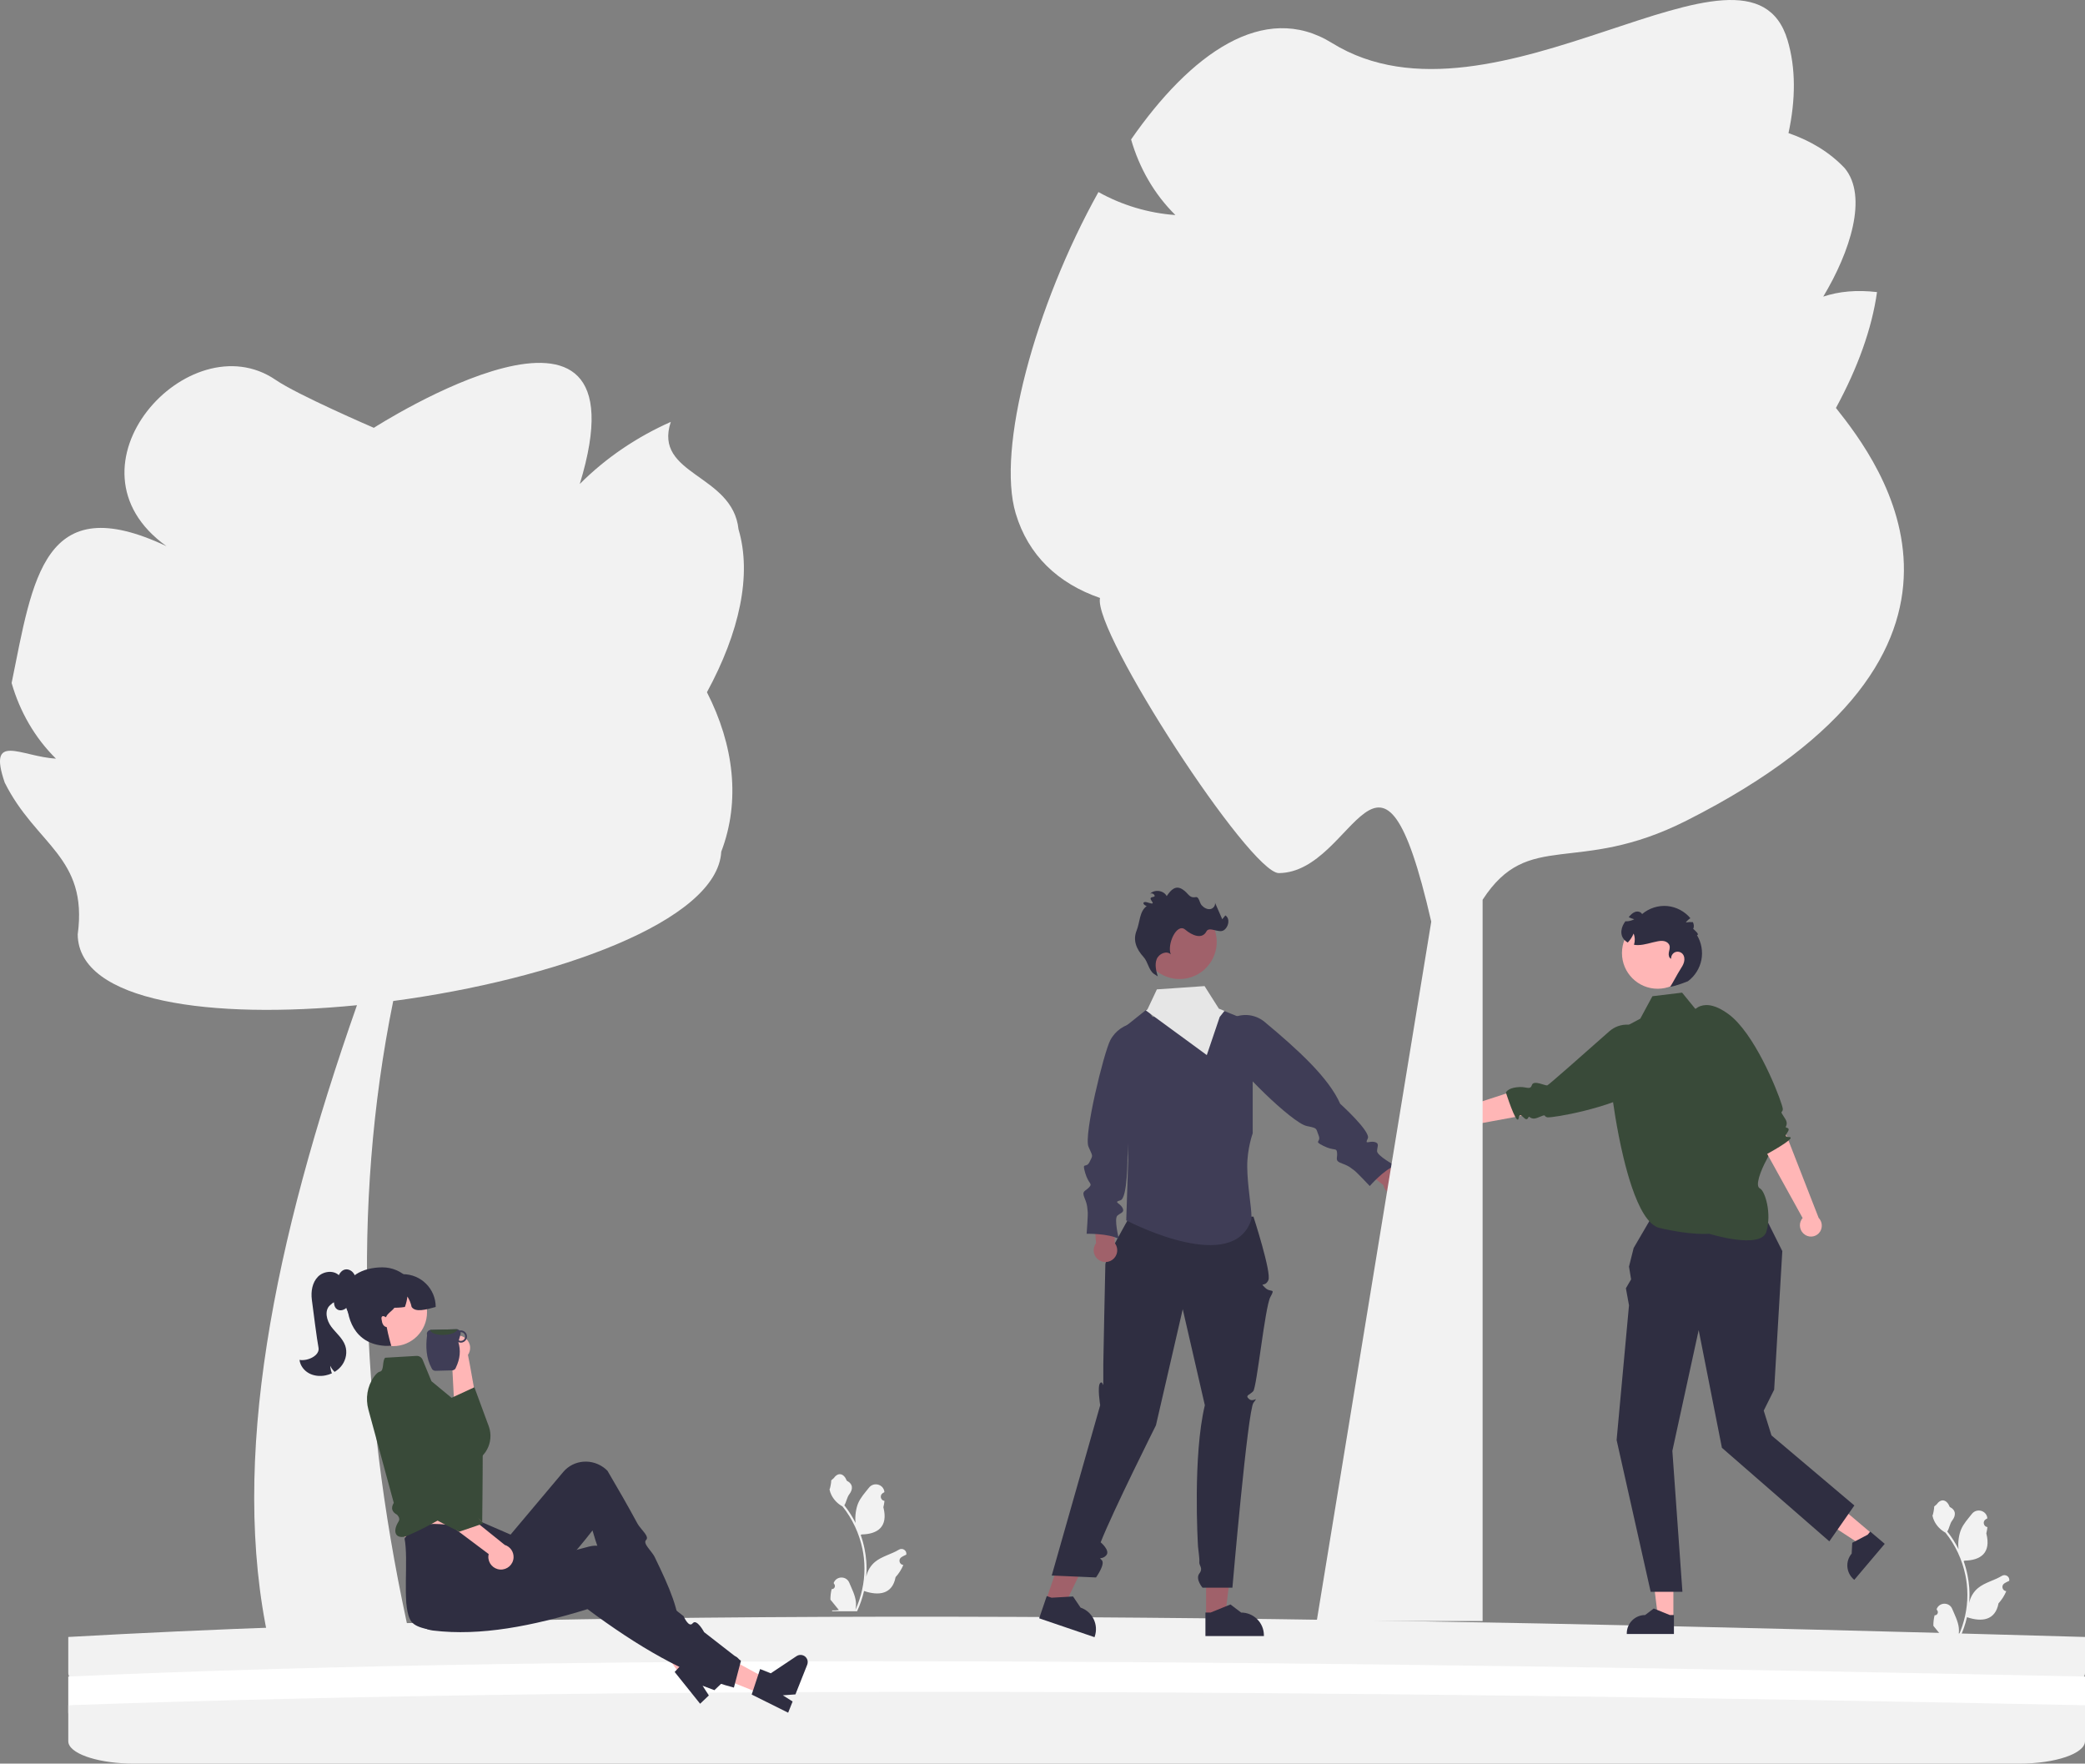 <svg xmlns="http://www.w3.org/2000/svg" width="716.461" height="606.002" viewBox="0 0 716.461 606.002" xmlns:xlink="http://www.w3.org/1999/xlink"><rect x="0" y="0" width="716.461" height="606.002" fill="#808080" stroke="none"/><path d="M716.461,562.478v12.347c0,4.254-10.18,7.715-22.69,7.715H46.151c-5.87,0-11.23-.762-15.26-2.016-.43-.129-.85-.269-1.25-.415-3.83-1.381-6.18-3.24-6.18-5.284v-12.347c197.151-11.071,439.611-7.323,693,0Z" fill="#f2f2f2"/><path d="M716.461,576.079v12.347c0,4.254-10.18,7.715-22.69,7.715H46.151c-5.87,0-11.23-.762-15.26-2.016-.43-.129-.85-.269-1.25-.415-3.83-1.381-6.18-3.24-6.18-5.284v-12.347c181.47-8.257,428.417-5.599,693,0Z" fill="#fff"/><path d="M716.461,585.94v12.347c0,4.254-10.18,7.715-22.69,7.715H46.151c-5.87,0-11.23-.762-15.26-2.016-.43-.129-.85-.269-1.25-.415-3.83-1.381-6.18-3.24-6.18-5.284v-12.347c196.351-6.934,435.574-5.288,693,0Z" fill="#f2f2f2"/><path d="M664.781,555.035c.978,.061,1.518-1.154,.778-1.862l-.074-.293,.029-.07c.989-2.358,4.34-2.342,5.321,.02,.87,2.096,1.978,4.195,2.251,6.411,.122,.978,.067,1.975-.15,2.935,2.039-4.454,3.112-9.318,3.112-14.209,0-1.229-.067-2.458-.205-3.684-.113-1.003-.269-1.999-.471-2.987-1.091-5.337-3.454-10.421-6.863-14.667-1.639-.896-3.005-2.296-3.83-3.974-.297-.605-.529-1.256-.639-1.92,.186,.024,.703-2.816,.562-2.99,.26-.394,.725-.59,1.009-.975,1.412-1.914,3.356-1.58,4.371,1.021,2.169,1.095,2.19,2.91,.859,4.656-.847,1.111-.963,2.614-1.706,3.803,.076,.098,.156,.193,.232,.29,1.401,1.798,2.614,3.73,3.635,5.759-.289-2.256,.138-4.974,.864-6.725,.827-1.996,2.378-3.677,3.744-5.403,1.64-2.073,5.004-1.168,5.293,1.459l.008,.076c-.203,.114-.402,.236-.596,.364-1.107,.732-.725,2.449,.587,2.651l.03,.005c-.073,.731-.199,1.455-.382,2.167,1.752,6.776-2.031,9.243-7.431,9.354-.119,.061-.235,.122-.355,.18,.547,1.541,.984,3.121,1.308,4.723,.29,1.415,.492,2.846,.605,4.283,.141,1.813,.128,3.635-.024,5.444l.009-.064c.388-1.993,1.47-3.855,3.042-5.145,2.341-1.923,5.648-2.631,8.173-4.177,1.216-.744,2.773,.217,2.561,1.627l-.01,.068c-.376,.153-.743,.33-1.097,.529-.203,.114-.402,.236-.596,.364-1.107,.732-.725,2.449,.587,2.651l.03,.005,.061,.009c-.645,1.532-1.544,2.953-2.669,4.179-1.096,5.915-5.801,6.476-10.834,4.754h-.003c-.55,2.397-1.354,4.738-2.388,6.97h-8.529c-.031-.095-.058-.193-.086-.287,.789,.049,1.584,.003,2.36-.141-.633-.776-1.266-1.559-1.898-2.336-.015-.015-.028-.031-.04-.046-.321-.397-.645-.792-.966-1.189l-0-0c-.02-1.22,.126-2.436,.416-3.616l0-0Z" fill="#f2f2f2"/><path d="M285.781,546.035c.978,.061,1.518-1.154,.778-1.862l-.074-.293,.029-.07c.989-2.358,4.34-2.342,5.321,.02,.87,2.096,1.978,4.195,2.251,6.411,.122,.978,.067,1.975-.15,2.935,2.039-4.454,3.112-9.318,3.112-14.209,0-1.229-.067-2.458-.205-3.684-.113-1.003-.269-1.999-.471-2.987-1.091-5.337-3.454-10.421-6.863-14.667-1.639-.896-3.005-2.296-3.83-3.974-.297-.605-.529-1.256-.639-1.92,.186,.024,.703-2.816,.562-2.99,.26-.394,.725-.59,1.009-.975,1.412-1.914,3.356-1.58,4.371,1.021,2.169,1.095,2.19,2.91,.859,4.656-.847,1.111-.963,2.614-1.706,3.803,.076,.098,.156,.193,.232,.29,1.401,1.798,2.614,3.73,3.635,5.759-.289-2.256,.138-4.974,.864-6.725,.827-1.996,2.378-3.677,3.744-5.403,1.64-2.073,5.004-1.168,5.293,1.459l.008,.076c-.203,.114-.402,.236-.596,.364-1.107,.732-.725,2.449,.587,2.651l.03,.005c-.073,.731-.199,1.455-.382,2.167,1.752,6.776-2.031,9.243-7.431,9.354-.119,.061-.235,.122-.355,.18,.547,1.541,.984,3.121,1.308,4.723,.29,1.415,.492,2.846,.605,4.283,.141,1.813,.128,3.635-.024,5.444l.009-.064c.388-1.993,1.47-3.855,3.042-5.145,2.341-1.923,5.648-2.631,8.173-4.177,1.216-.744,2.773,.217,2.561,1.627l-.01,.068c-.376,.153-.743,.33-1.097,.529-.203,.114-.402,.236-.596,.364-1.107,.732-.725,2.449,.587,2.651l.03,.005,.061,.009c-.645,1.532-1.544,2.953-2.669,4.179-1.096,5.915-5.801,6.476-10.834,4.754h-.003c-.55,2.397-1.354,4.738-2.388,6.97h-8.529c-.031-.095-.058-.193-.086-.287,.789,.049,1.584,.003,2.36-.141-.633-.776-1.266-1.559-1.898-2.336-.015-.015-.028-.031-.04-.046-.321-.397-.645-.792-.966-1.189l-0-0c-.02-1.22,.126-2.436,.416-3.616l0-0Z" fill="#f2f2f2"/><g><g><polygon points="575.019 555.956 569.75 555.955 567.244 535.633 575.02 535.633 575.019 555.956" fill="#ffb6b6"/><path d="M575.205,561.452l-16.202-.001v-.205c0-3.483,2.824-6.306,6.306-6.306h0l2.96-2.245,5.522,2.246,1.414,0-0,6.511Z" fill="#2f2e41"/></g><g><polygon points="643.33 527.065 639.926 531.087 622.792 519.876 627.814 513.939 643.33 527.065" fill="#ffb6b6"/><path d="M647.646,530.473l-10.464,12.37-.156-.132c-2.659-2.249-2.991-6.228-.742-8.888l0-0,.197-3.71,5.281-2.766,.913-1.08,4.971,4.205Z" fill="#2f2e41"/></g><polygon points="600.742 406.476 572.496 409.754 561.363 428.826 559.767 435.212 560.489 439.602 558.702 442.662 559.767 448.516 555.51 494.812 567.217 546.963 578.126 546.963 574.667 498.537 583.713 457.03 591.695 497.473 628.61 529.621 637.209 517.294 608.724 493.216 606.063 484.702 609.648 477.503 612.449 429.891 600.742 406.476" fill="#2f2e41"/><path d="M587.295,423.928s17.81,5.545,19.687-.729c1.876-6.275-.465-14.031-2.24-14.855s.33-6.232,2.3-9.848c1.97-3.616,1.666-5.604,.535-6.037-1.131-.432-18.763-44.22-18.763-44.22l-5.995-1.26-4.807-5.899-10.203,1.234-4.173,7.721-6.99,3.704-2.553,23.495s1.255,10.068,3.812,20.66c.795,3.295,1.717,6.642,2.765,9.751,2.47,7.324,5.646,13.334,9.547,14.273,10.88,2.621,17.078,2.01,17.078,2.01Z" fill="#394a39"/><g><path d="M526.527,382.716l-3.634,.669-.841,.154-1.348,.253-28.045,5.161c-1.472,.957-3.402,.8-4.704-.383-1.499-1.387-1.589-3.731-.202-5.23,.024-.026,.049-.046,.073-.071,1.45-1.518,3.853-1.6,5.408-.192,.148,.144,.287,.296,.41,.46l.757-.247,2.374-.773,1.794-.583,3.568-1.167,1.384-.45,4.486-1.462,4.327-1.409,5.243-1.709,4.03-1.315,.804,1.354,4.118,6.943Z" fill="#ffb6b6"/><path d="M533.154,383.85c-.785,.087-1.303,.109-1.483,.068-1.504-.363,.16-1.345-3.165,.076-2.7,1.149-2.927-.918-3.317-.036-.645,1.456-1.554-.024-2.296-.573-.328-.247-.62-.304-.841,.154-.079,.154-.146,.373-.202,.671-.176,.888-.61,.535-1.146-.418-.883-1.581-2.036-4.804-2.693-6.763-.194-.554-.341-1.01-.436-1.294-.068-.211-.104-.331-.104-.331,0,0,.209-.604,1.234-1.13,.714-.372,1.834-.701,3.563-.76,1.062-.038,1.895,.185,2.537,.271,.377,.051,.689,.053,.942-.065l.006-.002c.281-.126,.495-.395,.656-.91,.289-.927,1.501-.815,2.7-.513,1.128,.292,2.253,.748,2.586,.65,.479-.141,13.18-11.366,21.294-18.565,3.707-3.29,9.359-3.03,12.749,.585l3.449,3.679s2.214,1.464,2.616,4.209c.165,1.155,.011,2.542-.776,4.152-.691,1.407-1.872,2.989-3.745,4.725-7.956,7.379-28.337,11.491-34.128,12.121Z" fill="#394a39"/></g><g><path d="M612.419,386.389l1.343,3.442,.309,.797,.503,1.276,10.364,26.566c1.217,1.265,1.428,3.189,.512,4.691-1.079,1.734-3.364,2.265-5.098,1.186-.03-.018-.054-.039-.084-.058-1.764-1.138-2.299-3.481-1.21-5.274,.113-.173,.237-.337,.374-.489l-.386-.697-1.207-2.186-.911-1.651-1.82-3.284-.703-1.274-2.283-4.129-2.201-3.983-2.669-4.826-2.053-3.709,1.178-1.045,6.04-5.355Z" fill="#ffb6b6"/><path d="M612.281,379.667c.234,.755,.353,1.259,.347,1.444-.072,1.545-1.351,.097,.672,3.094,1.638,2.435-.348,3.048,.591,3.264,1.551,.359,.27,1.53-.129,2.362-.18,.369-.182,.666,.309,.797,.167,.049,.394,.073,.697,.072,.905,.005,.64,.498-.194,1.204-1.386,1.165-4.333,2.906-6.133,3.921-.508,.295-.928,.525-1.188,.673-.194,.107-.306,.164-.306,.164,0,0-.633-.091-1.342-.998-.5-.631-1.035-1.668-1.419-3.355-.237-1.036-.176-1.896-.213-2.543-.021-.38-.078-.687-.241-.913l-.003-.005c-.177-.252-.481-.412-1.018-.472-.965-.109-1.084-1.32-1.013-2.555,.074-1.163,.309-2.354,.15-2.662-.337-.654-11.93-12.28-11.93-12.28l-9.193-21.837s1.019-2.451,3.64-3.363c1.104-.38,2.494-.491,4.224-.022,1.512,.413,3.289,1.274,5.347,2.786,8.748,6.419,16.635,25.657,18.346,31.225Z" fill="#394a39"/></g><circle cx="569.617" cy="327.476" r="12.269" fill="#ffb6b6"/><path d="M580.019,337.16s-4.066,1.67-6.087,1.904c1.016-1.567,2.427-4.359,3.441-5.922,.53-.823,1.072-1.664,1.313-2.608,.24-.951,.132-2.041-.515-2.769-.623-.706-1.71-.95-2.572-.577-.866,.37-1.436,1.325-1.36,2.257-.762-.289-.931-1.312-.79-2.118,.141-.806,.47-1.631,.241-2.42-.22-.764-.949-1.304-1.725-1.502-.769-.199-1.585-.107-2.373,.041-2.251,.415-4.44,1.268-6.735,1.296-.453,.008-.913-.032-1.374-.111,.388-1.254,.366-2.637-.128-3.853-.467,1.141-1.155,2.192-2.009,3.087-.944-.538-1.69-1.328-2.021-2.365-.367-1.148-.156-2.421,.345-3.515,.231-.502,.52-.975,.848-1.422,.328,.02,.664,.007,.99-.039,.72-.091,1.412-.306,2.045-.666-.655-.171-1.29-.411-1.892-.725,.027-.033,.052-.062,.079-.095,.607-.686,1.261-1.386,2.122-1.69,.862-.303,1.984-.075,2.404,.742,2.363-2.028,5.563-3.051,8.667-2.766,3.05,.282,5.97,1.819,7.929,4.182-.612,.387-1.151,.876-1.571,1.467,.8-.147,1.62-.186,2.432-.124,.354,.762,.475,1.583,.096,2.307,.757,.703,2.272,1.951,1.308,2.176,1.531,2.52,2.081,5.62,1.514,8.514-.57,2.898-2.253,5.562-4.623,7.314Z" fill="#2f2e41"/></g><g><g><polygon points="414.447 555.348 420.981 555.347 424.089 530.147 414.446 530.148 414.447 555.348" fill="#a0616a"/><path d="M414.217,562.164l20.091-.001v-.254c-0-4.319-3.501-7.82-7.82-7.82h-0l-3.67-2.784-6.847,2.785-1.754,0,0,8.074Z" fill="#2f2e41"/></g><g><polygon points="359.506 549.687 365.69 551.796 376.766 528.948 367.64 525.836 359.506 549.687" fill="#a0616a"/><path d="M357.088,556.064l19.015,6.485,.082-.24c1.394-4.088-.789-8.531-4.877-9.926l-0-0-2.575-3.82-7.379,.425-1.66-.566-2.606,7.642Z" fill="#2f2e41"/></g><path d="M430.715,418.039s6.286,19.306,5.126,21.847c-1.16,2.541-3.14,.561-1.16,2.541,1.98,1.98,3.708-.125,1.854,3.237-1.854,3.362-4.662,31.036-5.898,32.376-1.235,1.34-2.934,1.376-1.425,2.677,1.509,1.302,3.489-1.338,1.509,1.302-1.98,2.639-7.232,63.528-7.232,63.528h-10.262s-2.556-2.946-1.109-4.863-.127-2.656,0-3.936c.127-1.28-.354-4.04-.444-5.3s-1.824-31.263,2.343-48.594l-7.597-33.001-9.203,39.886s-14.767,29.456-19,40.211c0,0,3.413,2.842,1.899,4.489-1.514,1.647-2.833,.327-1.514,1.647,1.32,1.32-1.98,5.939-1.98,5.939l-15.218-.66,16.651-58.512s-1.07-6.519,0-7.636c1.07-1.117,1.07,2.842,1.07-1.117v-5.279s.62-32.468,.703-34.38,8.001-15.769,8.001-15.769l42.885-.633Z" fill="#2f2e41"/><path d="M430.461,351.358v38.069s-1.919,5.26-1.878,11.43c.041,6.472,1.464,13.93,1.459,17.19,0,.563-.041,.995-.14,1.284-6.301,18.262-39.641,1.666-42.672,.113-.144-.072-.221-.113-.221-.113l.658-20.455-.113-5.882-.779-40.348,.698-.558,6.116-4.877,.599-.477,1.837,2.68,16.38-1.126,6.251-1.729,1.95,.793,8.791,3.576,1.063,.432Z" fill="#3f3d56"/><g><path d="M479.718,402.433l-9.278-7.751-5.167,4.682,10.101,7.846c.073,.384,.201,.764,.392,1.128,1.037,1.98,3.482,2.744,5.462,1.707,1.98-1.037,2.744-3.482,1.707-5.462-.661-1.263-1.896-2.028-3.217-2.15Z" fill="#a0616a"/><path d="M422.184,350.583h0c-2.154,3.007-.748,7.879,.516,11.355,1.621,4.468,21.296,23.932,26.323,24.969,3.9,.804,3.064,.722,4.091,3.227,1.027,2.506-2.037,1.784,1.73,3.641,3.767,1.857,4.434,.397,4.614,2.38,.18,1.983-.956,2.685,1.73,3.641,2.685,.956,3.154,1.713,4.001,2.236,.847,.523,5.496,5.498,5.496,5.498,0,0,4.886-5.64,8.761-6.991,0,0-6.308-3.426-6.253-5.03s.956-2.685-.882-3.118c-1.838-.433-3.497,1.117-2.307-1.19,1.19-2.307-9.478-11.934-9.478-11.934-3.941-8.909-14.355-18.461-25.973-28.133-3.531-2.939-8.589-3.165-12.367-.552Z" fill="#3f3d56"/></g><g><path d="M383.084,427.163l-.521-12.078-6.941-.665,1.005,12.75c-.235,.312-.429,.663-.57,1.049-.765,2.1,.318,4.422,2.418,5.187,2.1,.765,4.422-.318,5.187-2.418,.488-1.339,.222-2.767-.578-3.826Z" fill="#a0616a"/><path d="M390.34,351.47l-.195,.023c-3.673,.433-6.896,2.651-8.614,5.926-2.21,4.208-9.202,32.708-7.49,36.62,1.597,3.648,1.53,2.751,.37,5.197-1.16,2.447-2.691-.304-1.526,3.731s2.693,3.545,1.349,5.013c-1.344,1.468-2.629,1.102-1.526,3.731s.858,3.485,1.042,4.463-.362,7.766-.362,7.766c0,0,7.46-.188,11.069,1.766,0,0-1.717-6.97-.494-8.01,1.222-1.04,2.629-1.102,1.71-2.753s-3.181-1.832-.674-2.507c2.507-.674,2.436-15.044,2.436-15.044l2.905-45.923Z" fill="#3f3d56"/></g><path d="M408.225,336.077c-.293,.068-.585,.126-.878,.171-.91,.149-1.819,.194-2.707,.14-2.693-.14-5.233-1.135-7.287-2.774-2.171-1.729-3.792-4.175-4.472-7.084-1.599-6.868,2.675-13.74,9.543-15.339,6.769-1.581,13.538,2.545,15.267,9.237,.027,.104,.054,.203,.077,.306,1.599,6.872-2.671,13.74-9.543,15.344Z" fill="#a0616a"/><path d="M396.433,334.569c-1.777-1.391-1.949-4.041-3.466-5.712-2.535-2.794-3.726-5.799-2.398-9.11,1.175-2.928,.925-6.527,3.455-8.411-1.243-.45-1.535-1.384-.439-1.401,.739-.012,3.495,1.401,2.169-.359-1.326-1.76,1.184-1.065,1.018-1.786s-1.231-1.12-1.7-.548c1.499-1.757,4.773-1.382,5.837,.668,1.494-2.24,3.08-3.781,5.367-2.359,2.246,1.396,2.216,3.121,4.631,2.707,1.135-.195,1.243,1.95,2.018,2.802,.776,.852,1.909,1.511,3.041,1.297,1.132-.214,1.997-1.625,1.363-2.586l2.668,6.086,1.075-1.319c1.708,1.113,1.147,4.019-.572,5.115-1.72,1.096-5.002-1.437-5.935,.376-1.471,2.858-4.922,1.415-7.292-.605-2.874-2.449-6.343,4.998-4.959,8.511-1.437-1.411-4.094-.24-4.838,1.631-.744,1.871-.199,3.978,.353,5.915l-1.397-.91Z" fill="#2f2e41"/><polygon points="420.767 347.349 420.321 347.917 419.123 349.439 414.689 362.536 393.75 347.21 394.349 346.733 397.538 339.955 413.917 338.829 418.817 346.557 420.767 347.349" fill="#e6e6e6"/></g><path d="M630.881,140.174c7.5-13.8,12.37-27.33,14.11-39.81-6.953-.813-13.104-.247-18.475,1.556,9.247-15.409,15.42-34.385,7.385-44.126-5.06-5.37-11.6-9.39-19.33-12.06,2.5-11.57,2.53-22.41-.32-31.94-13.22-44.37-100.72,35.57-156.56,.97-23.41-14.5-48.61,3.77-69.02,33.15,2.8,9.77,7.97,18.85,15.23,25.98-9.25-.66-18.35-3.38-26.45-7.9-21.84,39.19-35.04,88.25-28.43,110.43,4.29,14.39,14.56,24.06,28.97,29.04-2.5,11.57,51.517,94.625,61.47,94.539,26.46-.23,34.688-60.332,52.354,16.689l-39.354,240.311h57v-247.831c15.86-24.488,32.243-8.109,70-27.169,115.81-58.46,66.439-122.893,51.42-141.828Z" fill="#f2f2f2"/><g><path d="M155.266,466.917l.921,17.8,8.461,2.313s-3.618-20.84-3.845-21.468c.519-.758,.802-1.686,.741-2.674-.145-2.356-2.173-4.148-4.529-4.003-2.356,.145-4.148,2.173-4.003,4.529,.095,1.535,.991,2.826,2.254,3.503Z" fill="#ffb6b6"/><path d="M124.821,506.702l-.2,.42c-.67,.16-.56-.03,.2-.42Z" fill="#394a39"/><path d="M161.111,502.912c-4.59-1.25-9.31-1.59-13.79-1.4-4.75,.19-9.22,.98-12.94,1.9-.69-2.37-1.34-4.88-1.81-7.25l5.06-3.29,5.57-1.95,11.66-4.08-.15-6.33,1.23-.57,6.91-3.19,.16-.07,4.97,13.48c1.91,5.45-1.27,11.35-6.87,12.75Z" fill="#394a39"/></g><path d="M253.772,181.859c-2.018-19.077-29.37-18.529-23.268-36.892-11.61,5.15-22.29,12.32-31.278,21.34,24.636-80.607-70.765-19.304-70.765-19.304,0,0-26.359-11.357-33.792-16.506-29.684-20.207-75.511,30.006-37.447,57.179-42.334-19.984-45.887,10.993-53.228,47.011,2.8,9.77,7.97,18.85,15.232,25.981-11.951-.657-23.577-9.285-17.612,8.222,10.725,21.541,28.696,25.45,25.091,52.205,.269,23.264,46.095,29.23,95.958,24.3-28.457,81.05-43.924,156.278-30.294,218.467h48.797c-16.86-74.978-20.552-148.472-6.043-219.914,55.35-7.372,111.423-27.322,112.721-51.302,6.66-17.4,4.36-36.64-4.92-54.79,11.16-20.53,15.52-40.31,10.848-55.998Z" fill="#f2f2f2"/><path d="M136.136,512.745l1.699,7.299s.017,6.73,1.209,7.971c1.184,1.235,27.21-1.245,27.21-1.245,0,0-2.759-10.845-2.723-19.051l-27.394,5.026Z" fill="#ffb6b6"/><g><g><polygon points="236.519 579.352 240.998 576.123 230.565 556.845 223.953 561.611 236.519 579.352" fill="#ffb6b6"/><path d="M253.791,570.032c-.08-.11-.16-.21-.25-.31-.26-.27-.58-.48-.92-.6l-.02-.01c-.39-.15-.81-.19-1.23-.13l-1.85,.29-7.16,1.11-1.51,.24-2.72-2.86-1.05,1.12-3.62,3.88-.92,.98-.71,.76,8.75,10.92,3-2.85-2.15-3.34,4.06,1.53,2.29-2.18,1.53-1.44,4.14-3.93c.41-.39,.65-.88,.74-1.4,.1-.61-.03-1.25-.4-1.78Z" fill="#2f2e41"/></g><path d="M233.841,561.184l-8.104,3.629c-8.396-8.879-16.844-20.286-22.137-38.938-12.092,15.655-22.744,24.519-37.204,32.291-4.883,2.645-22.548,3.594-25.297-1.357-.128-.231-.248-.468-.358-.708-2.527-5.566-.293-20.056-1.722-27.418,5.221-9.583,17.961-1.842,26.675-5.616l9.75,4.236,18.083-21.5c3.637-4.324,10.149-4.797,14.545-1.058,.232,.197,.456,.405,.67,.621,3.645,6.184,7.128,12.262,10.307,18.143,1.026,1.898,4.255,4.449,2.978,5.63s1.981,3.889,2.905,5.79c5.687,11.704,8.065,17.691,8.91,26.254Z" fill="#2f2e41"/></g><path d="M132.354,466.535l10.733-.634c.928-.055,1.788,.485,2.143,1.344l3.033,7.353,12.606,10.419s4.991,6.351,5.003,14.554c.012,8.203-.178,23.495-.178,23.495,0,0-5.336-6.56-9.832-3.833-.765,.464-1.034,1.413-1.835,1.892-.4,.239-1.323,.007-1.727,.246-6.195,3.678-12.406,6.467-13.26,6.641-3.208,.651-4.213-1.825-2.047-5.274,.707-1.126-.576-2.283-.576-2.283-1.63-.893-2.239-2.159-1.105-4.062l-8.719-32.037c-1.047-3.847-.408-7.999,1.901-11.25,.686-.966,1.406-1.685,2.074-1.804,1.501-.32,.702-3.683,1.787-4.768Z" fill="#394a39"/><g><polygon points="261.207 581.872 263.246 576.744 243.997 566.267 240.988 573.835 261.207 581.872" fill="#ffb6b6"/><path d="M254.604,570.661l-2.416,9.212c-16.36-4.255-33.218-14.252-50.311-26.964-18.865,5.836-36.76,9.334-53.031,7.362-5.506-.649-9.656-5.803-9.055-11.434,.028-.263,.066-.525,.114-.785,1.135-6.006,10.608-11.278,13.67-18.119l20.137,4.794,1.496,3.87,4.535-1.198,3.829-1.012,4.383-1.158,14.368-3.797c5.453-1.441,11.042,1.921,12.483,7.51,.076,.295,.14,.593,.19,.894l19.9,15.487s1.776,4.152,3.14,2.444c1.365-1.708,3.921,3.051,3.921,3.051l12.648,9.843Z" fill="#2f2e41"/><path d="M276.001,568.812c-.75-.3-1.61-.21-2.28,.24l-8.86,5.91-3.67-1.46-.59,1.8-1.85,5.59-.45,1.37,12.53,6.24,1.53-3.85-3.36-2.13,4.33-.31,4.05-10.2c.5-1.26-.12-2.7-1.38-3.2Z" fill="#2f2e41"/></g><path d="M120.718,445.558c-.279,1.253-.583,2.559-1.409,3.543-.826,.983-2.345,1.512-3.428,.823-1.324-.843-1.219-2.776-.955-4.323l.837-4.907c.16-.936,.325-1.889,.757-2.734s1.182-1.582,2.115-1.758c.987-.186,2.019,.3,2.677,1.059,.658,.759,.989,1.752,1.151,2.743,.429,2.63-.276,5.425-1.901,7.536l.156-1.982Z" fill="#2f2e41"/><path d="M116.773,438.522c-1.786-2.18-5.511-1.853-7.495,.147-1.984,2-2.477,5.084-2.125,7.881,.351,2.794,1.823,14.266,2.287,16.468,.581,2.755-3.749,4.767-6.517,4.248,.218,1.93,1.522,3.651,3.225,4.587,1.704,.933,3.753,1.125,5.659,.756,.771-.15,1.528-.393,2.243-.725-.323-.833-.524-1.714-.581-2.609,.369,.791,.885,1.51,1.509,2.118,1.014-.613,1.907-1.412,2.591-2.378,1.341-1.892,1.815-4.419,1.067-6.616-.871-2.567-3.163-4.337-4.789-6.505-1.628-2.167-2.46-5.553-.464-7.387,1.52-1.397,1.429-1.088,3.467-.763l-.078-9.221Z" fill="#2f2e41"/><path d="M143.617,447.679c0,6.742-5.465,12.207-12.207,12.207-6.742,0-13.146-7.813-13.146-14.554s6.404-9.859,13.146-9.859c6.742,0,12.207,5.465,12.207,12.207Z" fill="#2f2e41"/><circle cx="135.091" cy="450.898" r="11.646" fill="#ffb6b6"/><path d="M149.721,449.088c-3.448,.941-6.928,1.928-8.273,0-.263-1.277-.756-2.502-1.46-3.596-.131,1.23-.423,2.441-.859,3.596-1.514,.272-3.62,.272-3.62,.272-.493,.85-2.748,2.256-2.828,3.275-.174-.113-.357-.202-.545-.286-.235-.099-.512-.183-.742-.066-.174,.089-.272,.282-.305,.474-.033,.192-.005,.39,.028,.587,.099,.662,.207,1.352,.587,1.906,.268,.394,.718,.704,1.178,.756,.488,2.747,1.568,6.46,1.568,6.46-11.737,.469-15.247-8.195-15.247-15.726l1.408-2.817h4.695v-6.103h13.146c6.221,0,11.268,5.047,11.268,11.268Z" fill="#2f2e41"/><g><path d="M171.858,539.306c-2.39-.157-4.201-2.223-4.044-4.613,.016-.241,.056-.473,.109-.701l-27.82-20.882,7.279-3.229,26.054,20.961c1.869,.583,3.169,2.381,3.035,4.421-.157,2.39-2.223,4.201-4.613,4.044Z" fill="#ffb6b6"/><path d="M166.051,523.492l-1.23,.42-7,2.39s-.15-.07-.42-.2c-2.79-1.37-18.52-9.18-19.46-11.91-.46-1.34-2.09-5.77-3.56-10.78-.69-2.37-1.34-4.88-1.81-7.25-.76-3.8-1.04-7.26-.25-9.26,2.32-5.87,7.62-4.36,7.62-4.36l3.26,8.38,4.12,10.59,3.33,8.56c4.38,1.17,9.74,6.67,15.4,13.42Z" fill="#394a39"/></g><g><path d="M158.311,457.142c-.13,0-.26,.02-.38,.04-.17-.19-.39-.33-.66-.4-.12-.04-.26-.05-.4-.05l-8.85,.23c-.07,0-.15,.01-.21,.02-.31,.06-.58,.22-.77,.44-.07,.07-.13,.15-.18,.24-.19,.32-.24,.72-.11,1.12-.508,4.016-.318,7.859,1.54,11.29,.19,.57,.74,.96,1.34,.95l5.75-.15c.03,0,.06,0,.09-.01,.57-.05,1.06-.44,1.21-1,1.409-2.953,1.706-5.857,.81-8.71,.28,.13,.6,.2,.92,.19,.84-.02,1.55-.53,1.86-1.24,.13-.28,.2-.59,.19-.91-.03-1.16-1-2.08-2.15-2.05Zm.09,3.6c-.27,.01-.52-.06-.74-.18l.45-1.61,.13-.47c.07-.25,.06-.5,0-.73,.03,0,.06-.01,.09-.01,.82-.02,1.51,.64,1.53,1.46,0,.17-.02,.34-.07,.49-.19,.6-.73,1.03-1.39,1.05Z" fill="#3f3d56"/><path d="M147.807,456.985c.189,1.078,2.308,1.836,4.857,1.704,2.344-.108,4.26-.931,4.611-1.906-.123-.039-.26-.054-.401-.053l-8.85,.229c-.076,.005-.152,.01-.218,.027Z" fill="#394a39"/></g></svg>